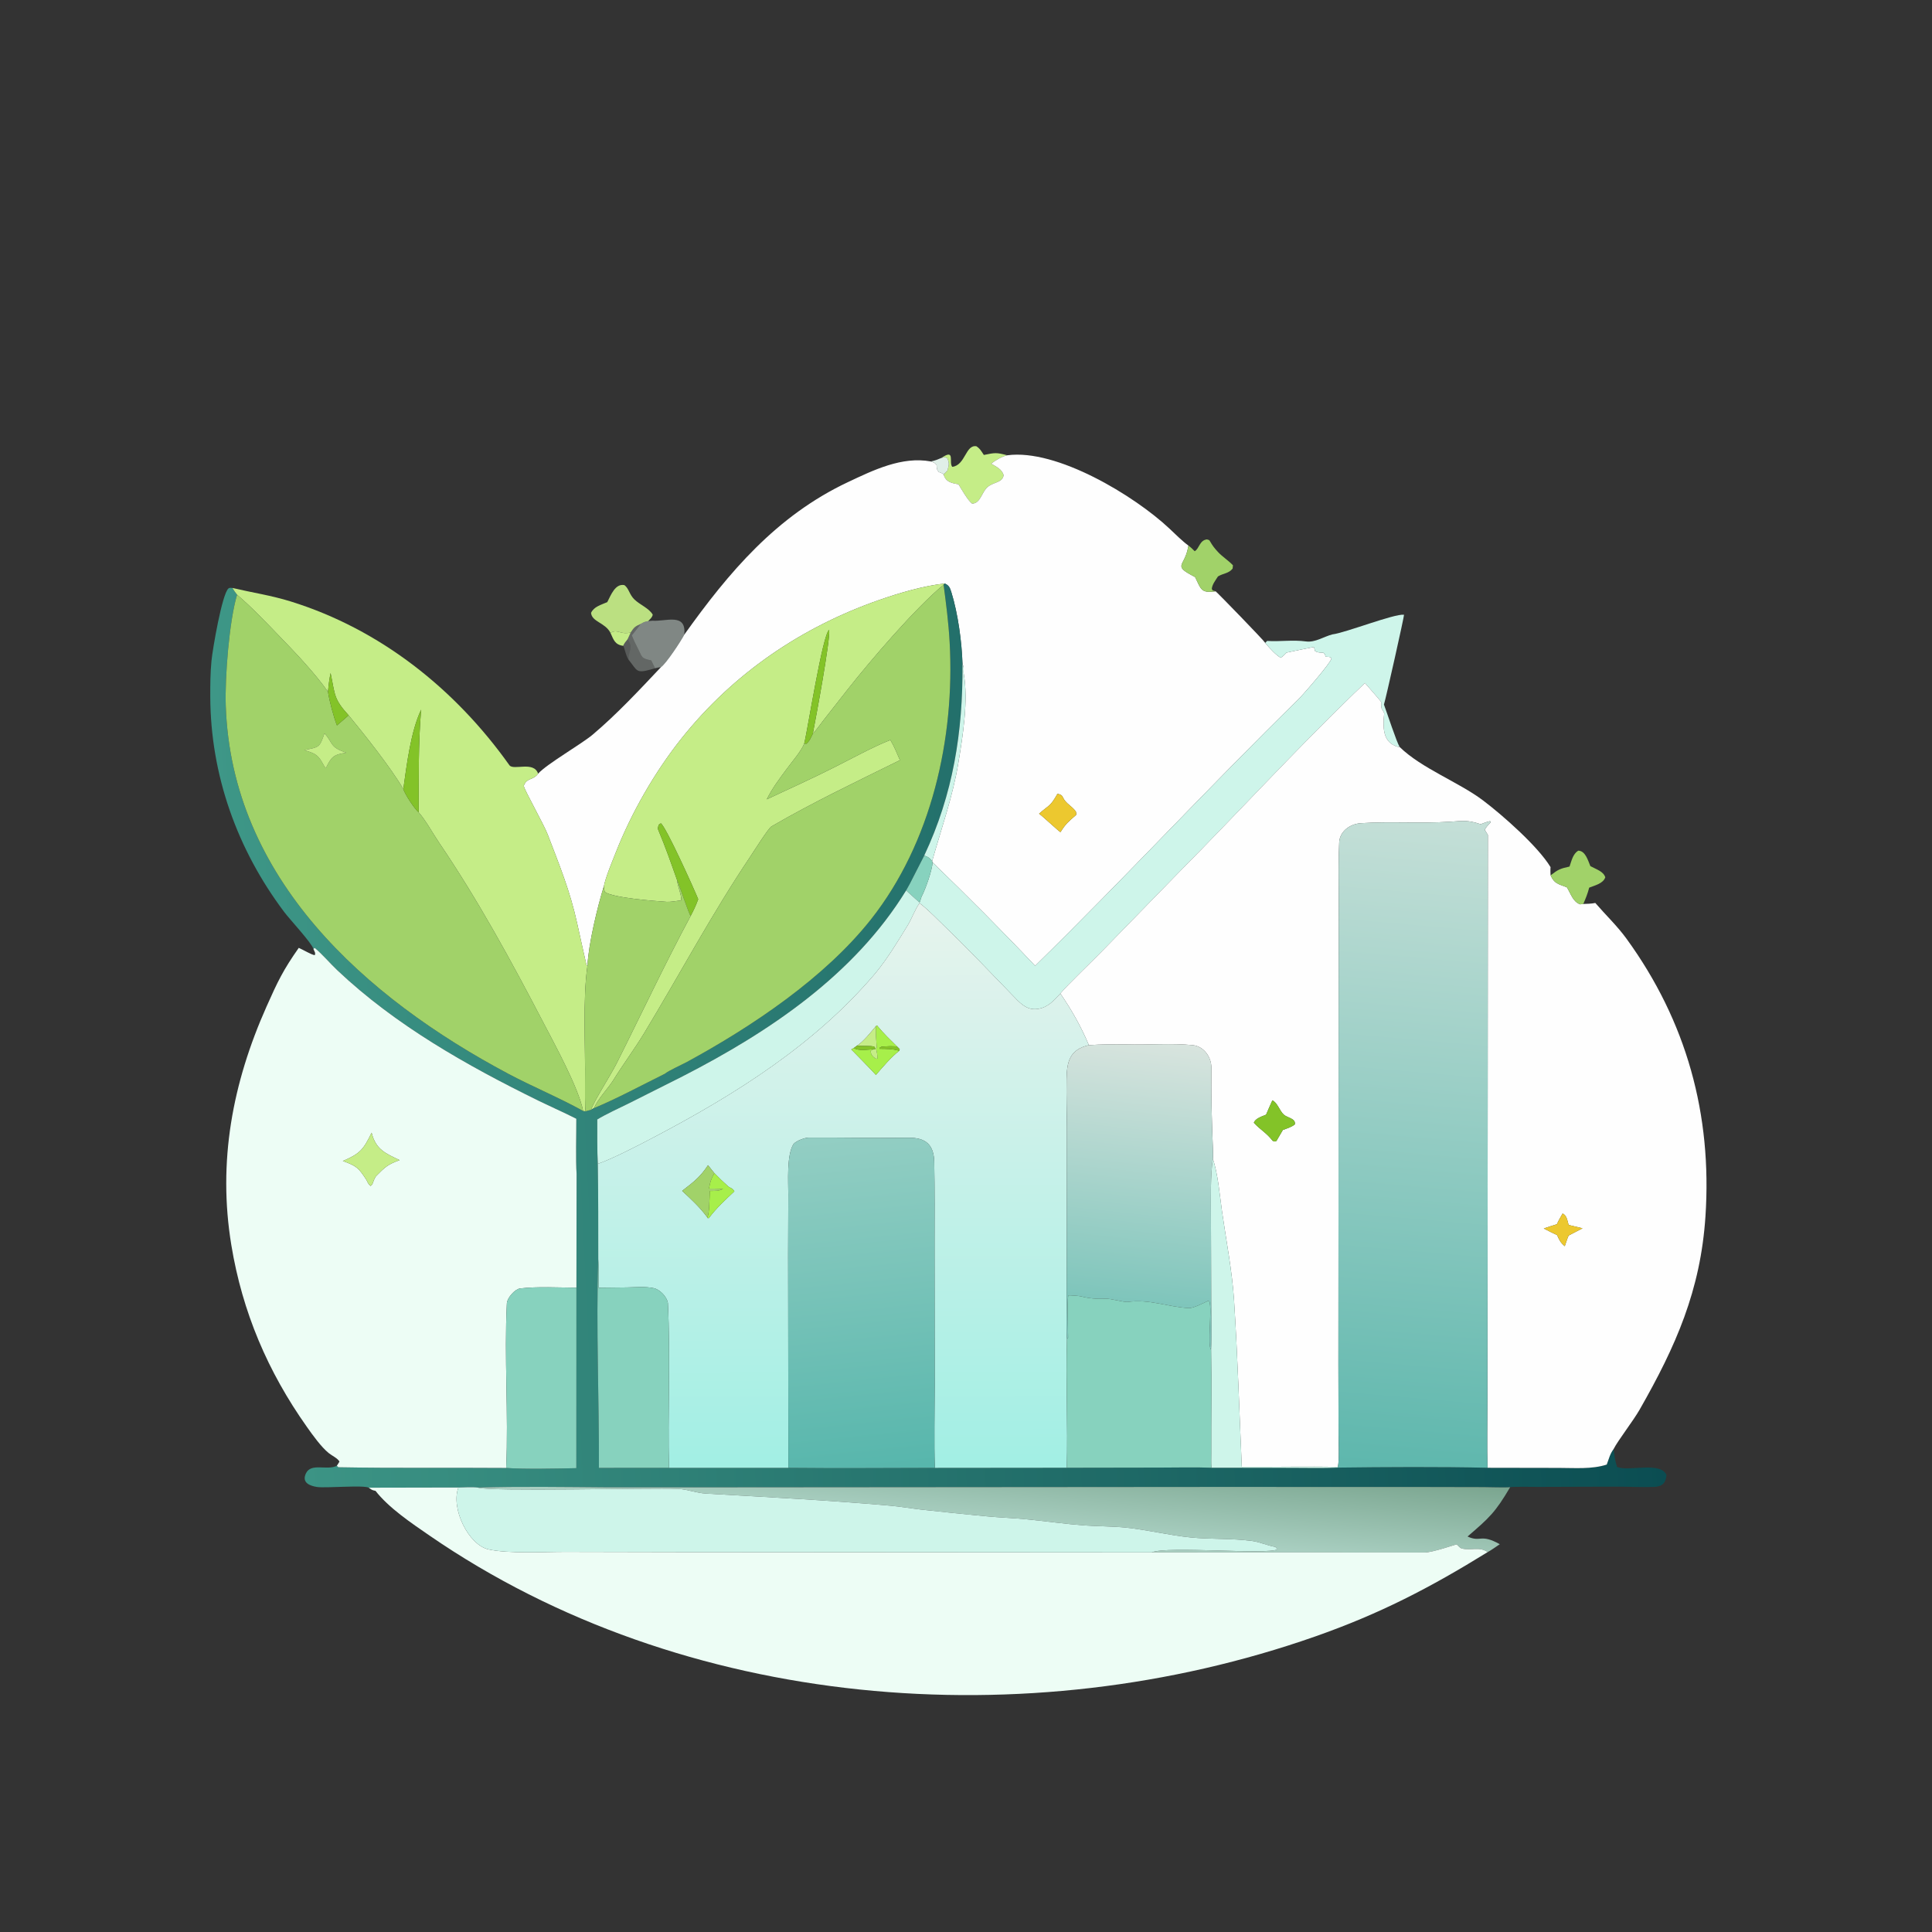 <svg width="120" height="120" viewBox="0 0 120 120" fill="none" xmlns="http://www.w3.org/2000/svg">
<rect x="0" y="0" width="120" height="120" fill="#333333" stroke="none"/>
<path d="M61.108 28.258C61.806 28.116 61.886 28.098 62.563 28.279C62.234 28.348 61.827 28.59 61.565 28.799C61.902 29.004 62.215 29.131 62.337 29.505C62.281 29.975 61.745 29.935 61.379 30.219C60.963 30.542 60.926 31.261 60.38 31.283C60.123 31.097 59.717 30.378 59.535 30.084C59.078 29.995 58.761 29.95 58.602 29.468C58.722 29.369 58.741 29.34 58.847 29.223C58.938 28.891 58.977 28.777 58.843 28.469C58.636 28.36 58.751 28.389 58.474 28.443C59.361 27.833 58.912 28.734 59.148 28.997C59.971 28.892 59.966 27.603 60.645 27.718C60.877 27.869 60.954 28.027 61.108 28.258Z" fill="#C5ED87"/>
<path d="M62.563 28.279C65.634 27.863 70.467 30.792 72.635 32.831C72.997 33.171 73.424 33.601 73.817 33.889L73.797 33.995C73.57 35.231 72.783 35.097 74.23 35.842C74.608 36.615 74.592 36.853 75.506 36.728C75.727 36.919 78.502 39.777 78.585 39.931L78.63 39.985C78.862 40.26 79.243 40.683 79.552 40.856C79.675 40.786 79.911 40.535 79.908 40.535C80.412 40.43 81.108 40.277 81.602 40.187C81.653 40.311 81.648 40.302 81.677 40.433C81.842 40.544 81.992 40.529 82.195 40.543C82.304 40.65 82.298 40.641 82.338 40.79C82.57 40.81 82.57 40.769 82.705 40.895C82.65 41.183 80.951 43.136 80.628 43.453C75.094 48.87 69.826 54.575 64.294 59.99C62.247 57.818 60.071 55.641 57.925 53.565L57.896 53.49C58.465 51.472 59.181 49.467 59.524 47.392C59.8 45.72 60.156 43.52 59.861 41.863C59.823 41.649 59.913 41.458 59.783 41.266C59.742 39.874 59.501 38.102 59.084 36.761C58.994 36.475 58.928 36.356 58.682 36.243C57.375 36.382 55.835 36.836 54.599 37.269C49.764 38.96 45.55 41.832 42.345 45.845C40.677 47.934 39.224 50.468 38.248 52.947C38.024 53.516 37.62 54.47 37.506 55.05C37.119 56.283 36.547 58.657 36.491 59.959L36.438 59.988C36.428 59.972 35.897 57.573 35.848 57.347C35.408 55.333 34.747 53.738 34.021 51.836C33.776 51.195 32.553 49.042 32.531 48.808C32.716 48.288 33.104 48.489 33.422 48.055C33.978 47.439 36.105 46.227 36.82 45.623C38.325 44.351 39.702 42.869 41.053 41.439C41.386 41.206 42.3 39.81 42.5 39.423C45.272 35.538 48.226 32.042 52.66 29.949C54.242 29.203 56.023 28.33 57.816 28.662C58.062 28.763 58.037 28.711 58.178 28.893C58.185 29.1 58.17 29.135 58.299 29.311C58.422 29.36 58.519 29.379 58.602 29.468C58.761 29.95 59.078 29.995 59.535 30.084C59.717 30.378 60.123 31.097 60.381 31.283C60.926 31.261 60.963 30.542 61.379 30.219C61.745 29.935 62.281 29.975 62.337 29.505C62.215 29.131 61.903 29.004 61.565 28.799C61.827 28.59 62.234 28.348 62.563 28.279ZM65.679 49.307C65.23 50.11 65.168 49.982 64.54 50.54C64.784 50.718 65.783 51.655 65.869 51.685C66.187 51.17 66.366 51.031 66.82 50.635C66.877 50.586 66.84 50.492 66.826 50.41C66.557 50.033 66.201 49.93 66.012 49.51C65.947 49.366 65.821 49.331 65.679 49.307Z" fill="#FEFEFE"/>
<path d="M57.816 28.662C58.091 28.606 58.215 28.548 58.474 28.443C58.751 28.389 58.636 28.36 58.843 28.469C58.977 28.777 58.939 28.891 58.847 29.223C58.741 29.34 58.722 29.369 58.602 29.468C58.519 29.379 58.422 29.36 58.299 29.311C58.17 29.135 58.185 29.101 58.178 28.893C58.037 28.711 58.062 28.763 57.816 28.662Z" fill="#EDFDF5" fill-opacity="0.933"/>
<path d="M73.816 33.889C73.984 34.009 74.061 34.093 74.204 34.237C74.492 34.083 74.498 33.559 74.964 33.503C75.115 33.559 75.091 33.514 75.151 33.614C75.332 33.917 75.407 34.022 75.668 34.303C75.907 34.561 76.34 34.849 76.581 35.111C76.574 35.179 76.567 35.248 76.56 35.317C76.316 35.626 75.988 35.599 75.649 35.805C75.496 36.046 75.298 36.294 75.267 36.565L75.313 36.67L75.506 36.728C74.591 36.853 74.608 36.615 74.23 35.842C72.782 35.097 73.57 35.231 73.797 33.995L73.816 33.889Z" fill="#A1D269"/>
<path d="M37.506 55.05C37.62 54.47 38.024 53.516 38.248 52.947C39.224 50.468 40.677 47.934 42.345 45.845C45.551 41.832 49.764 38.96 54.599 37.269C55.835 36.837 57.375 36.382 58.682 36.243L58.608 36.318C56.83 37.791 54.063 41.031 52.657 42.814L51.151 44.733C50.996 44.932 50.641 45.426 50.484 45.577C50.664 44.671 51.583 39.719 51.502 39.123C51.1 39.35 50.161 45.365 49.951 46.183C49.784 46.629 49.198 47.311 48.895 47.72C48.431 48.347 47.977 48.938 47.626 49.647C49.027 48.995 50.353 48.392 51.737 47.7C52.738 47.2 54.304 46.344 55.303 45.963C55.542 46.362 55.713 46.788 55.897 47.216C53.226 48.538 50.483 49.835 47.914 51.334C47.721 51.446 46.771 52.955 46.6 53.209C44.213 56.756 42.209 60.536 39.998 64.19C39.408 65.163 38.696 66.115 38.095 67.087C37.744 67.644 37.146 68.232 36.898 68.825L36.708 68.935C36.884 68.405 37.94 66.762 38.28 66.086C39.831 63.005 41.264 59.931 42.899 56.889C43.103 56.494 43.217 56.266 43.367 55.851C43.128 55.255 41.355 51.321 41.045 51.137L40.924 51.22C40.88 51.322 40.841 51.443 40.887 51.552C41.319 52.572 41.681 53.607 42.049 54.652C42.102 55.098 42.327 55.551 42.313 55.923C42.105 55.955 41.61 56.029 41.419 56.015C40.664 55.963 38.108 55.776 37.566 55.403C37.516 55.232 37.514 55.226 37.506 55.05Z" fill="#C5ED87"/>
<path d="M58.683 36.243C58.929 36.356 58.995 36.475 59.084 36.761C59.502 38.102 59.743 39.874 59.783 41.266C59.809 45.461 59.207 49.316 57.405 53.142L56.513 54.887L56.281 55.306C53.058 60.553 47.784 64.089 42.397 66.853L39.094 68.513C38.527 68.794 37.613 69.214 37.098 69.53C37.106 70.363 37.082 71.482 37.132 72.29C37.164 74.26 37.158 76.238 37.16 78.209C37.017 82.381 37.218 86.971 37.2 91.173L41.55 91.172L48.968 91.172C51.987 91.204 55.042 91.178 58.064 91.173L66.261 91.165L72.083 91.155C73.075 91.155 74.26 91.124 75.239 91.164L80.207 91.17C81.104 91.171 82.205 91.197 83.087 91.156C86.019 91.12 89.466 91.099 92.394 91.166L96.823 91.174C97.795 91.174 98.878 91.268 99.798 90.968C99.943 90.59 99.986 90.333 100.226 89.999C100.293 90.501 100.28 90.593 100.438 91.115C101.17 91.419 103.128 90.754 103.505 91.609C103.478 92.092 103.257 92.336 102.748 92.355C101.981 92.384 101.202 92.339 100.432 92.339L95.559 92.355C95.278 92.354 93.961 92.333 93.798 92.372C93.513 92.403 92.477 92.369 92.128 92.367L88.333 92.359L75.624 92.356L44.868 92.38L37.695 92.381C35.059 92.362 32.312 92.317 29.679 92.395C29.409 92.353 28.749 92.38 28.472 92.392L22.904 92.403C22.582 92.229 20.202 92.441 19.685 92.358C19.289 92.295 18.717 92.117 19.001 91.516C19.321 90.839 20.296 91.352 20.922 91.044C20.953 91.074 20.983 91.103 21.013 91.133C24.457 91.198 28.004 91.15 31.44 91.177C32.532 91.263 34.655 91.214 35.799 91.19L35.804 79.981L35.814 72.915C35.755 72.046 35.799 70.412 35.796 69.489C35.029 69.094 34.21 68.742 33.431 68.359C28.997 66.18 24.574 63.686 20.962 60.273C20.489 59.826 20.042 59.288 19.55 58.875L19.465 58.94C19.369 58.575 18.009 57.119 17.656 56.65C14.733 52.764 13.078 48.147 13.06 43.269C13.057 42.529 13.064 41.783 13.135 41.046C13.202 40.344 13.791 36.893 14.188 36.552C14.259 36.491 14.346 36.518 14.433 36.519C14.532 36.671 14.609 36.795 14.725 36.937C14.237 38.574 13.966 42.052 14.022 43.811C14.37 54.569 22.688 61.968 31.555 66.686C33.063 67.489 34.764 68.192 36.217 69.003L36.368 69.028C36.425 69.005 36.637 68.954 36.709 68.935L36.899 68.825C38.255 68.27 39.956 67.356 41.289 66.697C41.5 66.516 42.399 66.106 42.684 65.951C46.712 63.759 51.222 60.737 54.088 57.115C57.854 52.357 59.318 45.852 58.984 39.89C58.916 38.667 58.767 37.524 58.608 36.318L58.683 36.243Z" fill="url(#paint0_linear_2289_738)"/>
<path d="M40.265 38.576C40.017 38.625 40.004 38.635 39.78 38.76C39.45 38.906 39.375 38.972 39.176 39.283C38.525 39.45 38.376 39.042 37.918 39.311C37.59 38.663 36.762 38.632 36.711 38.066C36.893 37.68 37.315 37.574 37.718 37.4C37.942 36.968 38.212 36.231 38.782 36.342C39.065 36.548 39.087 36.925 39.4 37.229C39.749 37.569 40.305 37.771 40.543 38.176C40.502 38.361 40.409 38.411 40.265 38.576Z" fill="#C5ED87" fill-opacity="0.933"/>
<path d="M50.484 45.577C50.641 45.426 50.996 44.932 51.152 44.733L52.657 42.814C54.063 41.032 56.83 37.791 58.608 36.318C58.767 37.524 58.916 38.667 58.984 39.89C59.318 45.853 57.854 52.357 54.088 57.116C51.222 60.737 46.712 63.759 42.684 65.951C42.399 66.106 41.499 66.516 41.289 66.697C39.956 67.356 38.255 68.27 36.898 68.825C37.146 68.232 37.744 67.644 38.096 67.087C38.696 66.115 39.408 65.163 39.998 64.19C42.21 60.536 44.213 56.756 46.6 53.209C46.772 52.955 47.721 51.446 47.914 51.334C50.483 49.835 53.227 48.538 55.897 47.216C55.713 46.789 55.543 46.362 55.303 45.963C54.304 46.344 52.738 47.2 51.737 47.7C50.353 48.392 49.027 48.995 47.626 49.647C47.977 48.938 48.431 48.347 48.895 47.72C49.198 47.311 49.785 46.629 49.951 46.183C49.996 46.187 50.041 46.191 50.086 46.195C50.293 46.017 50.361 45.824 50.484 45.577Z" fill="#A1D269"/>
<path d="M14.433 36.519C15.644 36.803 16.853 36.983 18.049 37.355C23.627 39.089 28.28 42.801 31.64 47.529C31.885 47.873 33.163 47.247 33.422 48.055C33.104 48.489 32.716 48.288 32.531 48.808C32.553 49.042 33.776 51.195 34.021 51.837C34.747 53.738 35.408 55.333 35.848 57.348C35.897 57.573 36.428 59.972 36.438 59.988L36.491 59.959C36.181 62.106 36.371 65.05 36.336 67.249C36.332 67.529 36.33 68.849 36.367 69.028L36.217 69.003C35.956 67.601 34.418 64.801 33.745 63.508C31.763 59.703 29.692 55.9 27.279 52.349C26.905 51.799 26.433 50.936 26.007 50.46C26.011 48.306 25.975 46.227 26.157 44.077C25.514 45.417 25.262 47.514 25.051 49.009C24.29 47.694 22.615 45.598 21.655 44.429C20.709 43.393 20.82 43.156 20.532 41.802C20.447 42.244 20.412 42.517 20.373 42.967C19.541 41.795 18.384 40.578 17.381 39.542C16.486 38.617 15.697 37.775 14.725 36.937C14.609 36.795 14.531 36.671 14.433 36.519Z" fill="#C5ED87"/>
<path d="M14.725 36.937C15.698 37.775 16.487 38.617 17.381 39.542C18.385 40.578 19.541 41.795 20.373 42.967C20.462 43.56 20.716 44.508 20.929 45.058L21.655 44.429C22.615 45.598 24.291 47.694 25.051 49.009C25.143 49.322 25.752 50.254 26.008 50.46C26.433 50.935 26.905 51.799 27.279 52.349C29.693 55.9 31.763 59.702 33.746 63.508C34.419 64.801 35.956 67.601 36.217 69.003C34.764 68.192 33.063 67.489 31.555 66.686C22.688 61.968 14.37 54.569 14.022 43.811C13.965 42.052 14.237 38.574 14.725 36.937ZM20.153 45.553C19.846 46.438 19.841 46.399 18.906 46.587C19.442 46.774 19.706 46.812 20.001 47.338C20.057 47.438 20.164 47.644 20.238 47.715C20.578 47.009 20.715 46.864 21.515 46.751C20.446 46.407 20.707 46.138 20.153 45.553Z" fill="#A1D269"/>
<path d="M78.585 39.931L78.703 39.81C79.556 39.861 80.271 39.728 81.119 39.841C81.695 39.917 82.217 39.541 82.762 39.402C83.551 39.31 86.602 38.11 87.207 38.181C87.223 38.275 86.056 43.488 85.959 43.76C86.147 44.257 86.743 46.093 86.937 46.398C86.908 46.396 86.879 46.394 86.85 46.392C85.845 46.139 85.898 45.128 85.976 44.306C85.979 44.272 85.863 44.085 85.834 44.046C85.781 43.968 85.787 43.704 85.784 43.594C85.748 43.525 84.776 42.422 84.78 42.423C84.55 42.653 84.313 42.869 84.08 43.094C80.392 46.662 76.838 50.538 73.229 54.178L68.313 59.221C67.775 59.77 66.282 61.197 65.863 61.707C65.457 62.142 65.1 62.571 64.469 62.663C63.741 62.785 63.3 62.238 62.835 61.759C61.481 60.364 60.139 58.945 58.737 57.597C58.241 57.12 57.723 56.569 57.183 56.145L57.117 56.095L57.118 56.059L57.238 55.697C57.473 55.264 57.901 54.051 57.925 53.565C60.071 55.641 62.247 57.818 64.294 59.99C69.826 54.575 75.094 48.87 80.628 43.453C80.951 43.137 82.651 41.183 82.705 40.895C82.57 40.769 82.57 40.81 82.338 40.79C82.299 40.641 82.305 40.65 82.195 40.543C81.993 40.529 81.842 40.544 81.678 40.433C81.648 40.302 81.654 40.311 81.602 40.187C81.109 40.277 80.412 40.43 79.908 40.535C79.911 40.535 79.676 40.786 79.552 40.856C79.244 40.683 78.862 40.26 78.63 39.985L78.585 39.931Z" fill="#CEF5EA"/>
<path d="M39.78 38.76C40.004 38.635 40.017 38.625 40.264 38.576L40.325 38.572C40.298 38.574 40.544 38.555 40.508 38.552C41.345 38.623 42.651 38.027 42.5 39.423C42.3 39.81 41.386 41.206 41.053 41.439C40.894 41.452 40.84 41.471 40.687 41.508L40.446 41.017C39.794 40.893 39.899 40.811 39.61 40.261C39.472 39.996 39.35 39.746 39.243 39.465C39.346 39.323 39.737 38.863 39.78 38.76Z" fill="#EDFDF5" fill-opacity="0.416"/>
<path d="M39.175 39.283C39.374 38.972 39.45 38.906 39.78 38.76C39.737 38.863 39.346 39.323 39.243 39.465C39.349 39.746 39.472 39.996 39.61 40.261C39.899 40.811 39.794 40.893 40.446 41.017L40.687 41.508L40.402 41.588C39.509 41.841 39.573 41.639 39.091 41.038L39.037 40.971C39.03 40.368 39.361 40.281 38.985 39.702L39.175 39.283Z" fill="#EDFDF5" fill-opacity="0.259"/>
<path d="M49.951 46.183C50.161 45.365 51.1 39.35 51.502 39.123C51.583 39.719 50.664 44.671 50.484 45.577C50.361 45.824 50.293 46.017 50.086 46.195C50.041 46.191 49.996 46.187 49.951 46.183Z" fill="#83C328"/>
<path d="M37.918 39.31C38.376 39.042 38.525 39.45 39.176 39.283L38.986 39.702C38.871 39.85 38.776 39.945 38.707 40.114C38.185 40.042 38.11 39.73 37.918 39.31Z" fill="#C5ED87" fill-opacity="0.988"/>
<path d="M38.707 40.114C38.776 39.945 38.872 39.85 38.986 39.702C39.362 40.281 39.031 40.368 39.038 40.971C38.838 40.651 38.795 40.219 38.707 40.114Z" fill="#EDFDF5" fill-opacity="0.2"/>
<path d="M59.783 41.266C59.913 41.458 59.823 41.649 59.861 41.863C60.156 43.52 59.8 45.72 59.524 47.392C59.182 49.467 58.465 51.472 57.897 53.49C57.699 53.261 57.685 53.241 57.404 53.142C59.207 49.316 59.808 45.461 59.783 41.266Z" fill="#CEF5EA"/>
<path d="M20.373 42.967C20.412 42.517 20.447 42.244 20.532 41.802C20.821 43.156 20.709 43.393 21.655 44.429L20.928 45.058C20.716 44.508 20.462 43.561 20.373 42.967Z" fill="#83C328"/>
<path d="M65.862 61.707C66.282 61.197 67.774 59.77 68.312 59.221L73.228 54.178C76.837 50.538 80.391 46.662 84.08 43.094C84.312 42.869 84.549 42.653 84.78 42.423C84.776 42.422 85.748 43.525 85.784 43.594C85.787 43.704 85.78 43.968 85.833 44.046C85.862 44.085 85.979 44.272 85.975 44.306C85.897 45.128 85.844 46.139 86.849 46.392C86.878 46.394 86.907 46.396 86.936 46.398C88.302 47.73 90.601 48.575 92.114 49.716C93.324 50.629 95.536 52.575 96.311 53.866C96.295 53.839 96.296 54.29 96.311 54.369C96.54 54.886 96.775 54.898 97.325 55.115C97.589 55.564 97.712 56.013 98.145 56.169L98.341 56.147C98.597 56.136 98.837 56.137 99.087 56.084C99.72 56.82 100.453 57.517 101.017 58.294C104.758 63.438 106.347 69.233 105.929 75.549C105.625 80.15 104.089 83.618 101.838 87.559C101.435 88.263 100.498 89.465 100.226 89.998C99.985 90.333 99.942 90.59 99.797 90.967C98.877 91.268 97.795 91.174 96.823 91.174L92.394 91.166C92.353 89.838 92.386 88.364 92.386 87.018L92.397 78.451L92.414 51.858C92.347 51.752 92.283 51.649 92.219 51.541C92.3 51.367 92.45 51.228 92.581 51.084L92.557 51.003C92.397 51.024 92.127 51.135 91.965 51.193C91.154 50.923 90.869 50.986 90.051 51.04C88.221 51.158 86.357 51.013 84.528 51.13C83.865 51.172 83.216 51.622 83.181 52.318C83.126 53.421 83.149 54.557 83.15 55.662L83.144 62.177L83.13 84.768L83.139 89.091C83.14 89.596 83.194 90.664 83.098 91.112C81.171 91.072 79.08 91.12 77.129 91.108C76.977 87.668 76.87 84.186 76.648 80.752C76.533 78.953 76.155 77.014 75.899 75.224C75.76 74.246 75.648 72.881 75.332 71.984C75.352 71.795 75.341 71.5 75.334 71.308C75.267 69.665 75.219 67.977 75.241 66.337C75.25 65.651 74.768 64.987 74.088 64.917C72.76 64.781 71.316 64.91 69.974 64.871C69.208 64.857 68.387 64.864 67.633 64.916C67.143 63.752 66.572 62.749 65.862 61.707ZM79.03 68.345C78.897 68.641 78.761 68.936 78.638 69.236C78.389 69.339 77.966 69.465 77.88 69.737C78.285 70.181 78.645 70.341 79.046 70.856C79.208 70.911 79.131 70.918 79.282 70.866L79.68 70.185C79.933 70.089 80.219 70.007 80.423 69.839C80.499 69.471 79.962 69.43 79.741 69.235C79.481 69.005 79.344 68.487 79.03 68.345ZM97.057 75.373C96.926 75.601 96.807 75.797 96.702 76.039C96.433 76.125 96.151 76.21 95.886 76.303C96.158 76.442 96.436 76.589 96.714 76.715C96.856 77.029 96.922 77.178 97.19 77.404C97.261 77.2 97.344 76.934 97.429 76.741L98.294 76.292L97.429 76.084C97.357 75.832 97.312 75.478 97.057 75.373Z" fill="#FEFEFE"/>
<path d="M25.051 49.009C25.262 47.514 25.514 45.417 26.158 44.076C25.975 46.227 26.012 48.306 26.007 50.46C25.752 50.254 25.142 49.322 25.051 49.009Z" fill="#83C328"/>
<path d="M18.905 46.587C19.84 46.399 19.845 46.438 20.152 45.553C20.706 46.138 20.445 46.407 21.515 46.751C20.714 46.864 20.577 47.009 20.238 47.716C20.163 47.644 20.056 47.438 20 47.338C19.705 46.812 19.442 46.774 18.905 46.587Z" fill="#C5ED87"/>
<path d="M64.54 50.54C65.168 49.983 65.23 50.11 65.678 49.308C65.821 49.331 65.947 49.366 66.011 49.51C66.201 49.93 66.557 50.033 66.826 50.41C66.84 50.492 66.877 50.586 66.82 50.635C66.365 51.031 66.187 51.17 65.869 51.685C65.782 51.655 64.784 50.718 64.54 50.54Z" fill="#ECC82F"/>
<path d="M83.098 91.112C83.195 90.664 83.14 89.596 83.139 89.091L83.13 84.768L83.144 62.177L83.151 55.662C83.15 54.557 83.126 53.421 83.181 52.318C83.216 51.622 83.865 51.172 84.528 51.13C86.357 51.014 88.221 51.158 90.051 51.04C90.869 50.986 91.154 50.923 91.966 51.193C92.127 51.135 92.397 51.024 92.557 51.003L92.582 51.084C92.45 51.228 92.3 51.367 92.219 51.541C92.283 51.649 92.347 51.752 92.414 51.858L92.397 78.451L92.386 87.018C92.387 88.364 92.354 89.838 92.394 91.166C89.465 91.099 86.019 91.12 83.086 91.156L83.098 91.112Z" fill="url(#paint1_linear_2289_738)"/>
<path d="M42.049 54.652C41.681 53.607 41.319 52.572 40.887 51.552C40.841 51.443 40.88 51.322 40.924 51.22L41.045 51.137C41.355 51.321 43.128 55.255 43.367 55.851C43.217 56.266 43.102 56.494 42.899 56.889C42.789 56.798 42.208 54.997 42.049 54.652Z" fill="#83C328"/>
<path d="M96.311 54.369C96.774 54.006 96.911 53.949 97.486 53.823C97.618 53.446 97.694 53.045 98.025 52.837C98.472 52.841 98.627 53.435 98.781 53.796C99.15 53.999 99.596 54.123 99.708 54.492C99.571 54.88 99.078 54.987 98.708 55.133C98.597 55.547 98.51 55.75 98.342 56.147L98.145 56.169C97.712 56.013 97.589 55.564 97.325 55.115C96.776 54.898 96.54 54.886 96.311 54.369Z" fill="#A1D269"/>
<path d="M56.513 54.887L57.405 53.143C57.685 53.241 57.699 53.261 57.897 53.49L57.925 53.566C57.901 54.051 57.474 55.264 57.238 55.697L57.118 56.059C56.836 55.814 56.558 55.558 56.281 55.306L56.513 54.887Z" fill="#87D2BE"/>
<path d="M42.049 54.652C42.208 54.997 42.789 56.798 42.899 56.889C41.264 59.931 39.831 63.005 38.28 66.086C37.94 66.762 36.885 68.405 36.708 68.935C36.637 68.954 36.425 69.005 36.368 69.028C36.33 68.848 36.332 67.529 36.337 67.249C36.372 65.05 36.181 62.106 36.492 59.959C36.548 58.657 37.12 56.283 37.506 55.05C37.514 55.226 37.517 55.232 37.566 55.403C38.108 55.776 40.665 55.963 41.419 56.015C41.61 56.029 42.105 55.955 42.314 55.923C42.327 55.551 42.103 55.098 42.049 54.652Z" fill="#A1D269"/>
<path d="M37.098 69.53C37.613 69.214 38.526 68.794 39.094 68.513L42.397 66.853C47.784 64.089 53.058 60.553 56.281 55.306C56.558 55.558 56.836 55.814 57.118 56.059L57.117 56.095C56.812 56.512 56.649 57.032 56.383 57.466C55.752 58.495 55.124 59.54 54.353 60.472C50.621 64.868 45.714 67.952 40.662 70.61C39.703 71.114 38.075 71.963 37.132 72.29C37.082 71.482 37.106 70.363 37.098 69.53Z" fill="#CEF5EA"/>
<path d="M37.131 72.29C38.074 71.963 39.702 71.114 40.661 70.61C45.713 67.952 50.62 64.868 54.353 60.472C55.123 59.54 55.751 58.495 56.382 57.466C56.648 57.032 56.811 56.512 57.117 56.095L57.182 56.146C57.723 56.569 58.24 57.12 58.736 57.597C60.138 58.945 61.481 60.364 62.835 61.759C63.3 62.238 63.741 62.785 64.469 62.663C65.099 62.571 65.456 62.142 65.862 61.707C66.572 62.749 67.143 63.753 67.633 64.916C66.434 65.19 66.266 65.943 66.246 67.019C66.225 68.052 66.263 69.076 66.267 70.107L66.263 76.228L66.251 80.971C66.251 81.454 66.223 82.752 66.271 83.178C66.195 85.814 66.334 88.545 66.26 91.165L58.063 91.173C58.012 89.558 58.054 87.714 58.055 86.085L58.046 77.38C58.046 75.648 58.061 73.917 58.027 72.183C58.006 71.127 57.53 70.654 56.429 70.669C54.364 70.698 52.304 70.648 50.241 70.658C49.992 70.66 49.476 70.848 49.288 71.055C48.846 71.752 48.966 73.432 48.963 74.195L48.951 77.905L48.967 91.172L41.549 91.172C41.468 87.804 41.647 84.309 41.484 80.935C41.418 80.534 40.983 80.087 40.597 80.008C40.037 79.895 39.496 79.956 38.934 79.965C38.347 79.975 37.765 79.981 37.18 79.983C37.186 79.392 37.202 78.798 37.159 78.209C37.157 76.238 37.163 74.26 37.131 72.29ZM54.401 63.739C54.086 64.119 53.638 64.689 53.229 64.949L53.038 65.09L52.875 65.183C52.87 65.171 54.244 66.575 54.405 66.765C54.822 66.28 55.361 65.646 55.858 65.261L55.883 65.166L55.713 64.996C55.291 64.582 54.899 64.208 54.52 63.751L54.477 63.691L54.401 63.739ZM44.368 72.863L43.975 72.373C43.487 73.117 43.075 73.417 42.369 73.967C42.959 74.516 43.44 74.955 43.929 75.606L43.95 75.656L44.029 75.659C44.487 75.039 45.056 74.521 45.615 73.993C45.513 73.821 45.446 73.825 45.246 73.706C44.922 73.415 44.671 73.176 44.368 72.863Z" fill="url(#paint2_linear_2289_738)"/>
<path d="M19.465 58.94L19.55 58.875C20.041 59.288 20.489 59.827 20.961 60.273C24.573 63.686 28.996 66.18 33.431 68.359C34.21 68.742 35.029 69.094 35.796 69.489C35.799 70.412 35.754 72.046 35.813 72.915L35.803 79.981C34.736 79.976 33.368 79.897 32.298 80.029C31.99 80.067 31.5 80.61 31.483 80.95C31.311 84.309 31.593 87.827 31.439 91.177C28.003 91.15 24.457 91.198 21.013 91.133C20.983 91.103 20.952 91.074 20.922 91.044C20.978 90.958 21.03 90.872 21.084 90.785C20.983 90.577 20.618 90.418 20.412 90.249C19.942 89.865 19.414 89.126 19.056 88.619C16.633 85.195 15.051 81.486 14.369 77.338C13.516 72.157 14.435 67.276 16.558 62.512C17.246 60.965 17.592 60.244 18.557 58.873C18.826 58.989 19.344 59.305 19.553 59.328C19.604 59.168 19.549 59.144 19.465 58.94ZM23.35 73.059C23.92 72.484 24.078 72.328 24.821 72.058C23.921 71.624 23.346 71.401 23.081 70.354C22.577 71.39 22.38 71.648 21.294 72.112C22.135 72.414 22.272 72.532 22.762 73.29C22.846 73.459 22.87 73.538 23.014 73.663C23.184 73.555 23.149 73.414 23.291 73.162L23.35 73.059Z" fill="#EDFDF5"/>
<path d="M54.402 63.739L54.477 63.691L54.521 63.751C54.9 64.208 55.292 64.582 55.714 64.996C55.332 64.973 55.146 64.981 54.769 65.006L54.636 65.079L54.624 65.142C55.125 65.15 55.372 65.14 55.859 65.261C55.362 65.646 54.822 66.28 54.406 66.765C54.244 66.575 52.871 65.171 52.876 65.183L53.038 65.09C53.284 65.291 53.897 65.19 54.252 65.17L54.084 65.26C54.068 65.497 54.208 65.627 54.391 65.756L54.499 65.752C54.503 65.513 54.47 65.403 54.421 65.166L54.456 65.055C54.421 64.592 54.387 64.203 54.402 63.739Z" fill="#A7EF4A"/>
<path d="M53.23 64.949C53.639 64.689 54.087 64.119 54.402 63.739C54.388 64.203 54.422 64.592 54.456 65.055L54.421 65.166C54.471 65.403 54.504 65.513 54.499 65.752L54.391 65.756C54.208 65.627 54.068 65.497 54.085 65.26L54.252 65.17L54.393 65.143L54.296 65.007C54.041 64.941 53.607 64.981 53.289 64.954L53.23 64.949Z" fill="#C5ED87"/>
<path d="M66.272 83.178C66.224 82.752 66.251 81.454 66.251 80.971L66.264 76.228L66.267 70.107C66.264 69.076 66.226 68.052 66.246 67.019C66.267 65.943 66.434 65.19 67.634 64.916C68.387 64.864 69.209 64.857 69.974 64.871C71.316 64.91 72.76 64.781 74.088 64.917C74.768 64.987 75.251 65.651 75.242 66.337C75.22 67.977 75.267 69.665 75.334 71.308C75.342 71.5 75.353 71.795 75.333 71.984C75.177 72.996 75.212 74.442 75.213 75.493L75.234 80.888C75.237 81.719 75.274 83.02 75.222 83.829C74.982 83.611 75.289 81.362 75.123 80.839L75.033 80.801C74.78 80.918 74.121 81.263 73.84 81.248C72.519 81.177 71.425 80.681 70.051 80.863C69.811 80.895 68.988 80.647 68.662 80.665C68.125 80.695 67.637 80.647 67.131 80.517C67.019 80.486 66.411 80.444 66.35 80.459C66.284 80.914 66.335 82.541 66.342 83.086L66.272 83.178Z" fill="url(#paint3_linear_2289_738)"/>
<path d="M53.038 65.09L53.229 64.949L53.289 64.954C53.606 64.981 54.04 64.941 54.295 65.007L54.393 65.143L54.251 65.17C53.897 65.19 53.283 65.291 53.038 65.09Z" fill="#83C328"/>
<path d="M54.768 65.006C55.145 64.981 55.332 64.973 55.713 64.996L55.883 65.166L55.858 65.261C55.372 65.14 55.124 65.15 54.624 65.142L54.636 65.079L54.768 65.006Z" fill="#83C328"/>
<path d="M78.638 69.236C78.761 68.936 78.897 68.641 79.031 68.345C79.344 68.487 79.481 69.005 79.742 69.235C79.963 69.43 80.499 69.471 80.424 69.839C80.219 70.007 79.934 70.089 79.68 70.185L79.283 70.866C79.131 70.918 79.209 70.911 79.046 70.856C78.645 70.341 78.286 70.181 77.881 69.737C77.966 69.465 78.39 69.339 78.638 69.236Z" fill="#83C328"/>
<path d="M24.821 72.058C24.078 72.328 23.92 72.484 23.35 73.059L23.291 73.162C23.149 73.414 23.184 73.555 23.014 73.663C22.87 73.537 22.846 73.458 22.762 73.29C22.272 72.532 22.135 72.414 21.294 72.112C22.38 71.648 22.577 71.39 23.081 70.354C23.346 71.401 23.921 71.624 24.821 72.058Z" fill="#C5ED87"/>
<path d="M48.967 91.172L48.951 77.905L48.963 74.195C48.966 73.432 48.846 71.752 49.288 71.055C49.476 70.848 49.992 70.66 50.241 70.658C52.304 70.648 54.364 70.698 56.429 70.669C57.53 70.654 58.006 71.127 58.027 72.183C58.061 73.917 58.046 75.648 58.046 77.38L58.055 86.085C58.054 87.714 58.012 89.558 58.063 91.173C55.041 91.178 51.986 91.204 48.967 91.172Z" fill="url(#paint4_linear_2289_738)"/>
<path d="M75.223 83.829C75.274 83.02 75.237 81.719 75.234 80.888L75.213 75.493C75.212 74.442 75.177 72.996 75.333 71.984C75.649 72.881 75.761 74.246 75.9 75.224C76.155 77.014 76.533 78.953 76.649 80.752C76.871 84.186 76.978 87.668 77.13 91.108C79.081 91.12 81.172 91.072 83.098 91.112L83.086 91.156C82.205 91.197 81.104 91.171 80.207 91.17L75.239 91.164C75.219 90.844 75.233 90.522 75.231 90.203C75.222 88.078 75.258 85.953 75.223 83.829Z" fill="#CEF5EA"/>
<path d="M44.369 72.863C44.142 73.285 44.125 73.365 44.035 73.822C44.315 73.826 44.628 73.824 44.906 73.838C44.643 73.996 44.41 73.963 44.092 73.972C44.064 74.294 44.07 75.424 43.929 75.606C43.44 74.955 42.959 74.516 42.369 73.967C43.076 73.417 43.487 73.117 43.975 72.373L44.369 72.863Z" fill="#A1D269"/>
<path d="M44.035 73.822C44.126 73.365 44.142 73.285 44.369 72.863C44.672 73.176 44.923 73.415 45.247 73.706C45.447 73.825 45.514 73.821 45.616 73.993C45.057 74.521 44.488 75.039 44.03 75.659L43.951 75.656L43.93 75.606C44.071 75.424 44.065 74.294 44.093 73.972C44.411 73.963 44.643 73.996 44.906 73.838C44.629 73.824 44.316 73.826 44.035 73.822Z" fill="#A7EF4A"/>
<path d="M96.703 76.04C96.808 75.797 96.927 75.601 97.058 75.373C97.313 75.478 97.358 75.832 97.43 76.084L98.295 76.292L97.43 76.741C97.345 76.934 97.261 77.2 97.191 77.404C96.923 77.178 96.856 77.029 96.715 76.715C96.437 76.589 96.159 76.442 95.887 76.303C96.151 76.21 96.434 76.125 96.703 76.04Z" fill="#ECC82F"/>
<path d="M37.159 78.21C37.202 78.799 37.186 79.393 37.18 79.984C37.765 79.982 38.347 79.975 38.934 79.965C39.496 79.956 40.037 79.895 40.597 80.008C40.984 80.087 41.419 80.534 41.484 80.935C41.648 84.309 41.468 87.804 41.55 91.172L37.199 91.173C37.217 86.971 37.016 82.381 37.159 78.21Z" fill="#87D2BE"/>
<path d="M31.439 91.177C31.593 87.827 31.31 84.309 31.483 80.95C31.5 80.61 31.99 80.067 32.298 80.029C33.368 79.897 34.735 79.976 35.803 79.981L35.798 91.19C34.655 91.214 32.531 91.263 31.439 91.177Z" fill="#87D2BE"/>
<path d="M66.272 83.178L66.342 83.086C66.335 82.541 66.284 80.914 66.35 80.459C66.411 80.444 67.019 80.486 67.131 80.517C67.636 80.647 68.125 80.695 68.661 80.665C68.987 80.647 69.811 80.895 70.05 80.863C71.425 80.681 72.519 81.177 73.84 81.248C74.121 81.263 74.78 80.918 75.032 80.801L75.122 80.839C75.289 81.362 74.982 83.611 75.222 83.829C75.258 85.953 75.222 88.078 75.231 90.202C75.232 90.522 75.219 90.844 75.238 91.164C74.26 91.124 73.074 91.155 72.082 91.155L66.26 91.165C66.334 88.545 66.196 85.814 66.272 83.178Z" fill="#87D2BE"/>
<path d="M29.679 92.395C32.311 92.317 35.059 92.362 37.694 92.381L44.868 92.38L75.624 92.356L88.333 92.359L92.128 92.367C92.476 92.369 93.512 92.403 93.798 92.372C92.878 93.936 92.51 94.268 91.152 95.436C91.996 95.819 91.932 95.236 93.155 95.913C92.968 96.039 92.587 96.31 92.403 96.403C91.882 96.034 91.353 96.332 90.793 96.178C90.632 96.134 90.588 95.984 90.458 95.928C90.439 95.92 88.964 96.432 88.481 96.429L71.535 96.423C72.491 96.007 78.698 96.585 79.35 96.232L79.215 96.081C78.728 96.001 78.266 95.781 77.781 95.714C76.517 95.541 75.221 95.62 73.954 95.493C72.619 95.359 71.299 95.028 69.96 94.886C69.093 94.795 68.231 94.81 67.365 94.747C66.169 94.66 64.977 94.487 63.784 94.369C62.963 94.287 62.137 94.263 61.315 94.184C59.947 94.052 58.573 93.917 57.208 93.762C56.567 93.689 55.929 93.577 55.287 93.52C51.485 93.183 47.661 92.988 43.85 92.77C43.254 92.736 42.689 92.5 42.094 92.475C40.437 92.405 30.264 92.661 29.679 92.395Z" fill="url(#paint5_linear_2289_738)"/>
<path d="M22.903 92.403L28.472 92.392C27.987 93.699 29.1 95.952 30.334 96.233C31.574 96.515 33.836 96.383 35.149 96.387L42.163 96.402L71.535 96.423L88.481 96.429C88.964 96.432 90.439 95.92 90.458 95.928C90.588 95.984 90.631 96.134 90.793 96.178C91.353 96.332 91.882 96.034 92.402 96.403C88.806 98.629 85.688 100.242 81.676 101.649C63.804 107.916 42.471 106.245 26.68 95.378C25.542 94.594 24.141 93.658 23.304 92.575L23.521 92.638C23.221 92.579 23.132 92.586 22.903 92.403Z" fill="#EDFDF5"/>
<path d="M28.471 92.392C28.749 92.38 29.408 92.353 29.678 92.395C30.264 92.662 40.437 92.405 42.093 92.475C42.689 92.5 43.254 92.736 43.85 92.77C47.66 92.988 51.485 93.183 55.286 93.52C55.929 93.577 56.567 93.689 57.208 93.762C58.573 93.917 59.947 94.052 61.315 94.184C62.136 94.263 62.962 94.287 63.783 94.369C64.977 94.487 66.169 94.66 67.365 94.747C68.231 94.81 69.093 94.795 69.959 94.886C71.299 95.028 72.618 95.359 73.954 95.493C75.221 95.62 76.516 95.541 77.78 95.714C78.266 95.781 78.728 96.001 79.215 96.081L79.35 96.232C78.698 96.585 72.49 96.007 71.534 96.423L42.163 96.402L35.148 96.387C33.836 96.383 31.574 96.515 30.334 96.233C29.1 95.952 27.987 93.699 28.471 92.392Z" fill="#CEF5EA"/>
<defs>
<linearGradient id="paint0_linear_2289_738" x1="102.054" y1="62.288" x2="14.14" y2="66.549" gradientUnits="userSpaceOnUse">
<stop stop-color="#0B4D52"/>
<stop offset="1" stop-color="#3E9787"/>
</linearGradient>
<linearGradient id="paint1_linear_2289_738" x1="86.035" y1="91.242" x2="89.529" y2="51.025" gradientUnits="userSpaceOnUse">
<stop stop-color="#5EB7AD"/>
<stop offset="1" stop-color="#C4DFD7"/>
</linearGradient>
<linearGradient id="paint2_linear_2289_738" x1="52.353" y1="91.064" x2="52.304" y2="56.257" gradientUnits="userSpaceOnUse">
<stop stop-color="#A2EFE4"/>
<stop offset="1" stop-color="#E7F3ED"/>
</linearGradient>
<linearGradient id="paint3_linear_2289_738" x1="69.933" y1="80.861" x2="71.666" y2="64.717" gradientUnits="userSpaceOnUse">
<stop stop-color="#7EC5BB"/>
<stop offset="1" stop-color="#D8E4DE"/>
</linearGradient>
<linearGradient id="paint4_linear_2289_738" x1="54.494" y1="91.346" x2="52.347" y2="70.479" gradientUnits="userSpaceOnUse">
<stop stop-color="#57B6AC"/>
<stop offset="1" stop-color="#93CEC3"/>
</linearGradient>
<linearGradient id="paint5_linear_2289_738" x1="68.229" y1="90.061" x2="67.744" y2="95.164" gradientUnits="userSpaceOnUse">
<stop stop-color="#7BA690"/>
<stop offset="1" stop-color="#A9CFC1"/>
</linearGradient>
</defs>
</svg>
